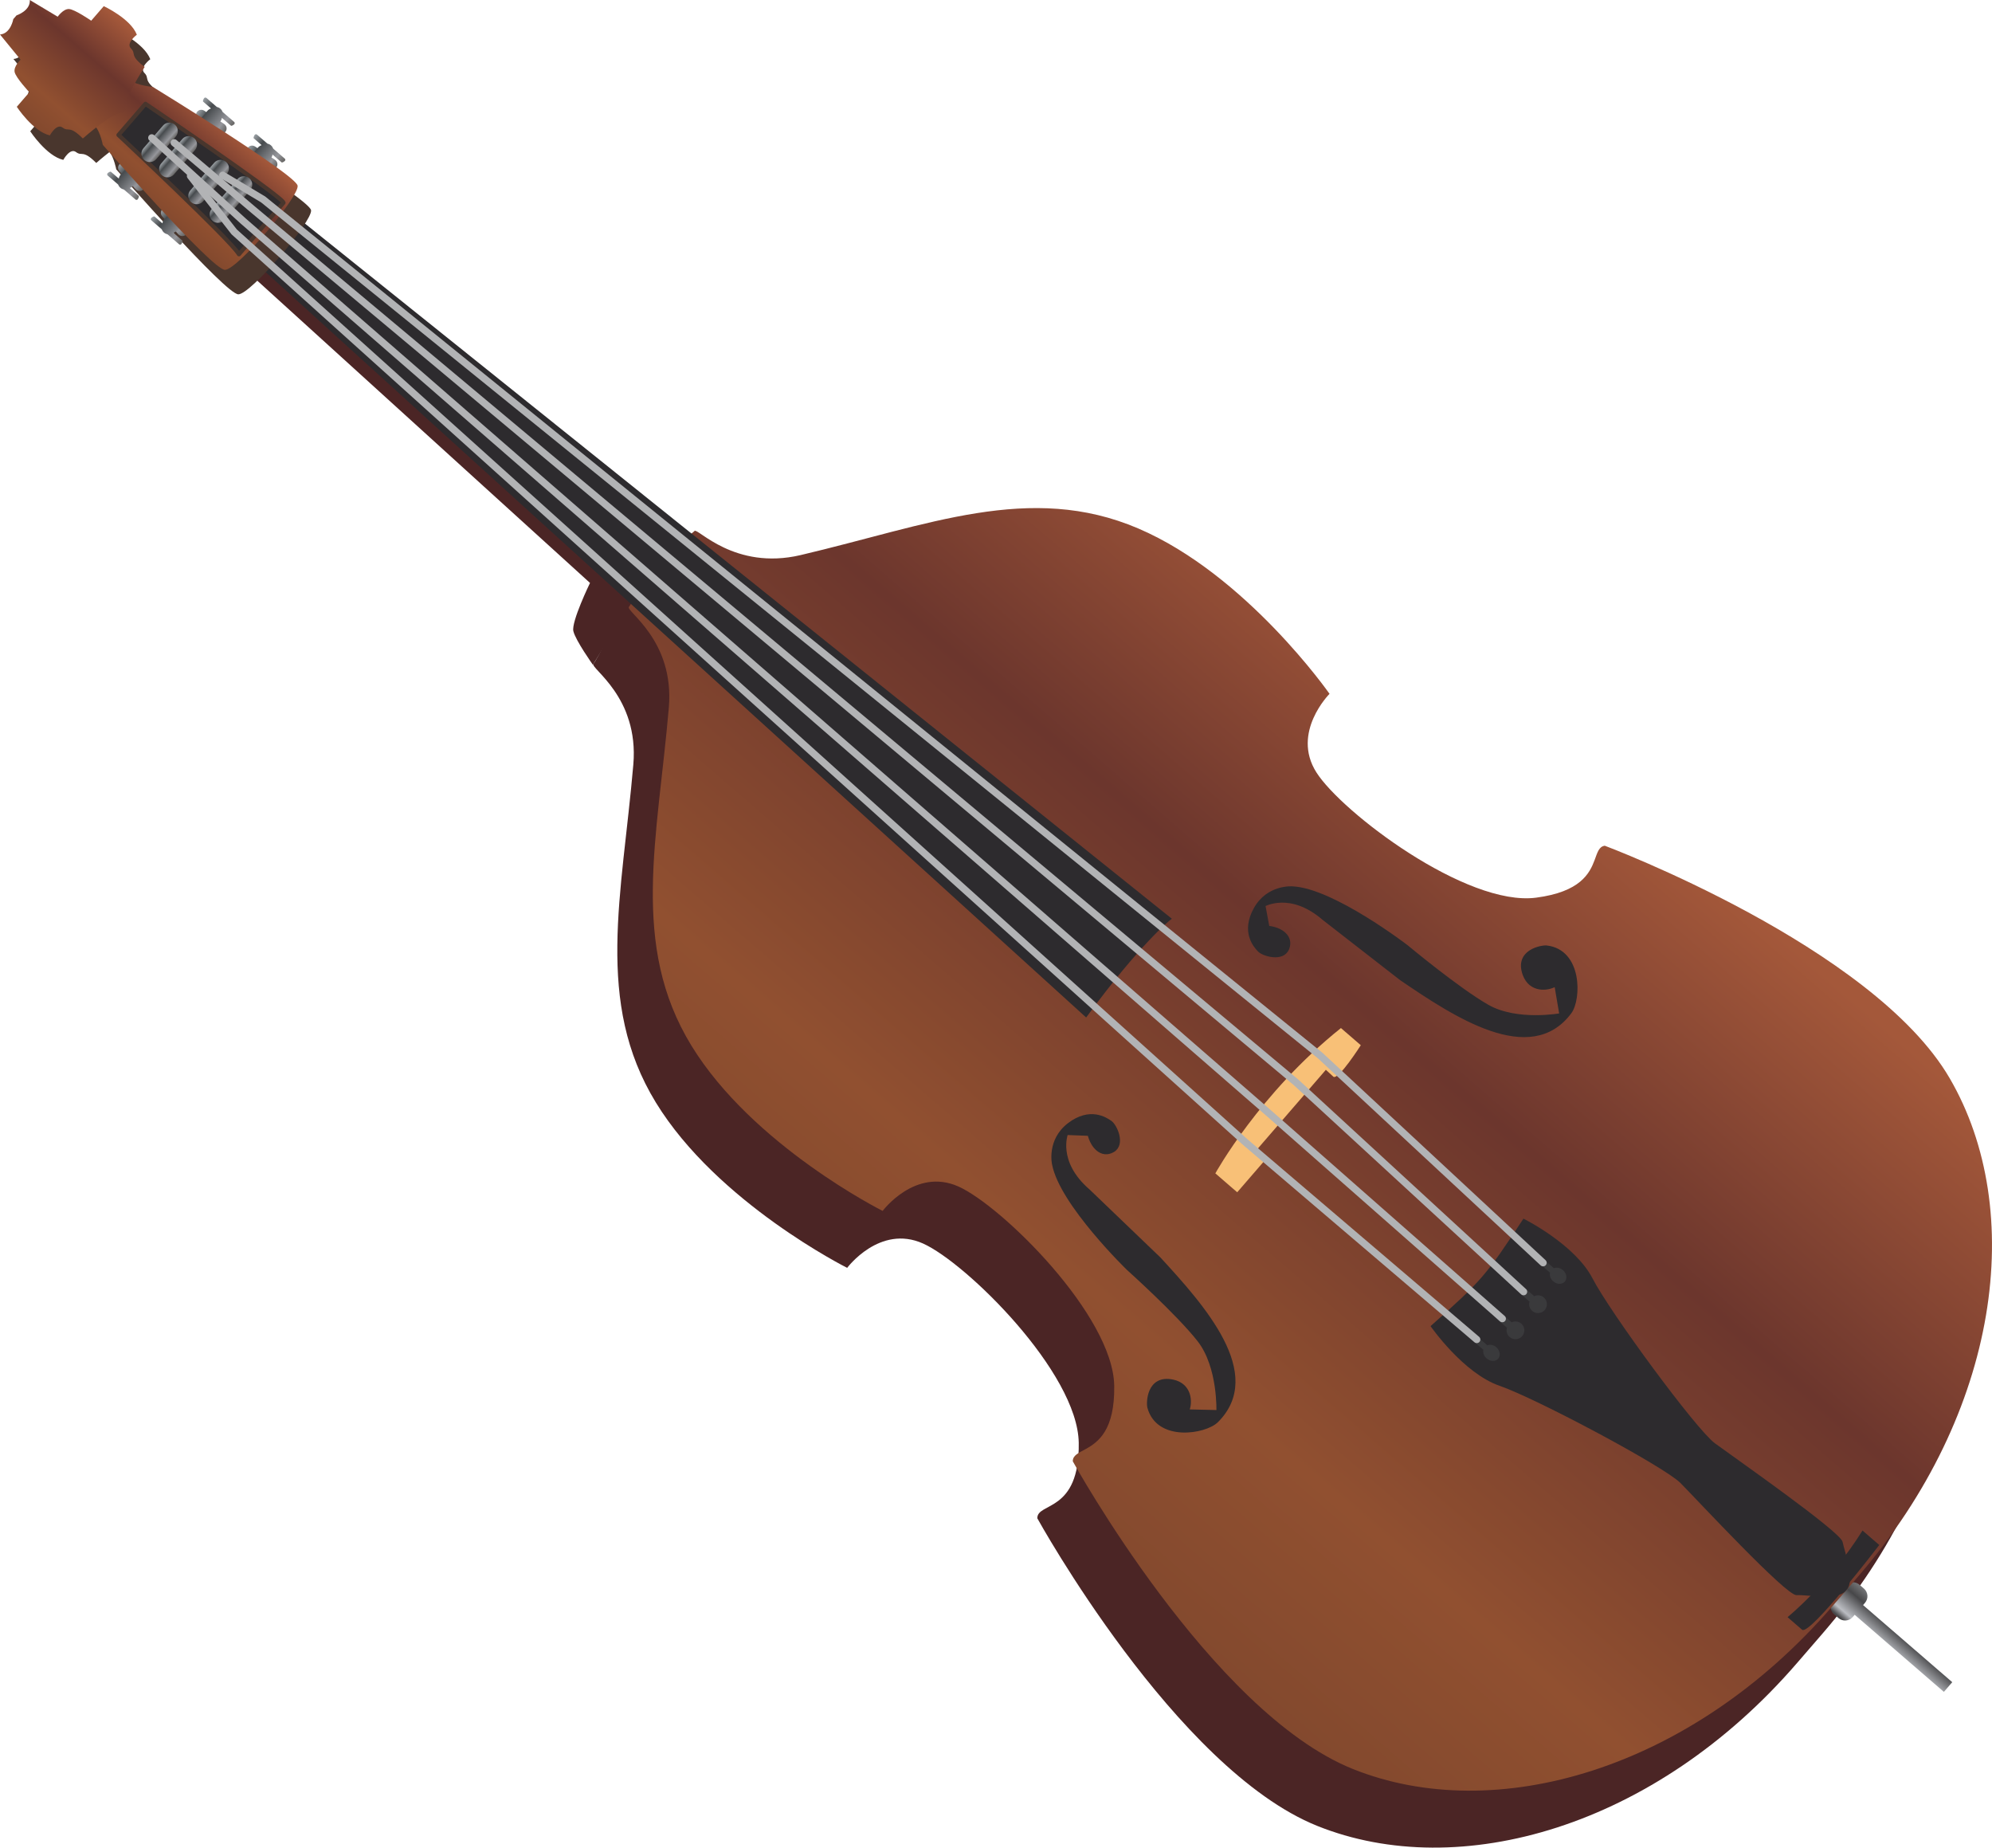 <?xml version="1.0" encoding="UTF-8" standalone="no"?>
<svg
   xmlns:dc="http://purl.org/dc/elements/1.1/"
   xmlns:cc="http://creativecommons.org/ns#"
   xmlns:rdf="http://www.w3.org/1999/02/22-rdf-syntax-ns#"
   xmlns:svg="http://www.w3.org/2000/svg"
   xmlns="http://www.w3.org/2000/svg"
   xmlns:sodipodi="http://sodipodi.sourceforge.net/DTD/sodipodi-0.dtd"
   xmlns:inkscape="http://www.inkscape.org/namespaces/inkscape"
   version="1.1"
   x="0"
   y="0"
   width="85.764mm"
   height="79.538mm"
   viewBox="0 0 324.147 300.615"
   id="svg265"
   sodipodi:docname="bass.svg"
   inkscape:version="1.0.2-2 (e86c870879, 2021-01-15)">
  <sodipodi:namedview
     pagecolor="#ffffff"
     bordercolor="#666666"
     borderopacity="1"
     objecttolerance="10"
     gridtolerance="10"
     guidetolerance="10"
     inkscape:pageopacity="0"
     inkscape:pageshadow="2"
     inkscape:window-width="1920"
     inkscape:window-height="1017"
     id="namedview267"
     showgrid="false"
     units="mm"
     inkscape:zoom="0.98515326"
     inkscape:cx="-13.782298"
     inkscape:cy="219.55993"
     inkscape:window-x="-8"
     inkscape:window-y="-8"
     inkscape:window-maximized="1"
     inkscape:current-layer="svg265"
     inkscape:document-rotation="0" />
  <defs
     id="defs178">
    <linearGradient
       id="Gradient_1"
       gradientUnits="userSpaceOnUse"
       x1="84.688"
       y1="406.058"
       x2="91.027"
       y2="406.192">
      <stop
         offset="0"
         stop-color="#474749"
         id="stop2" />
      <stop
         offset="0.034"
         stop-color="#474749"
         id="stop4" />
      <stop
         offset="0.219"
         stop-color="#BBBDC2"
         id="stop6" />
      <stop
         offset="0.719"
         stop-color="#474749"
         id="stop8" />
      <stop
         offset="1"
         stop-color="#747577"
         id="stop10" />
    </linearGradient>
    <linearGradient
       id="Gradient_2"
       gradientUnits="userSpaceOnUse"
       x1="15.122"
       y1="265.253"
       x2="168.153"
       y2="268.478">
      <stop
         offset="0"
         stop-color="#83492E"
         id="stop13" />
      <stop
         offset="0.221"
         stop-color="#915030"
         id="stop15" />
      <stop
         offset="0.635"
         stop-color="#6C362D"
         id="stop17" />
      <stop
         offset="0.982"
         stop-color="#A4583A"
         id="stop19" />
      <stop
         offset="1"
         stop-color="#A4583A"
         id="stop21" />
    </linearGradient>
    <linearGradient
       id="Gradient_3"
       gradientUnits="userSpaceOnUse"
       x1="87.919"
       y1="36.234"
       x2="88.739"
       y2="30.647">
      <stop
         offset="0"
         stop-color="#6C6B6A"
         id="stop24" />
      <stop
         offset="0.034"
         stop-color="#6C6B6A"
         id="stop26" />
      <stop
         offset="0.219"
         stop-color="#96979C"
         id="stop28" />
      <stop
         offset="0.719"
         stop-color="#474B4E"
         id="stop30" />
      <stop
         offset="1"
         stop-color="#9BA1A5"
         id="stop32" />
    </linearGradient>
    <linearGradient
       id="Gradient_4"
       gradientUnits="userSpaceOnUse"
       x1="86.708"
       y1="46.275"
       x2="87.529"
       y2="40.686">
      <stop
         offset="0"
         stop-color="#6C6B6A"
         id="stop35" />
      <stop
         offset="0.034"
         stop-color="#6C6B6A"
         id="stop37" />
      <stop
         offset="0.219"
         stop-color="#96979C"
         id="stop39" />
      <stop
         offset="0.719"
         stop-color="#474B4E"
         id="stop41" />
      <stop
         offset="1"
         stop-color="#9BA1A5"
         id="stop43" />
    </linearGradient>
    <linearGradient
       id="Gradient_5"
       gradientUnits="userSpaceOnUse"
       x1="103.784"
       y1="40.551"
       x2="103.2"
       y2="34.934">
      <stop
         offset="0"
         stop-color="#6C6B6A"
         id="stop46" />
      <stop
         offset="0.034"
         stop-color="#6C6B6A"
         id="stop48" />
      <stop
         offset="0.219"
         stop-color="#96979C"
         id="stop50" />
      <stop
         offset="0.719"
         stop-color="#474B4E"
         id="stop52" />
      <stop
         offset="1"
         stop-color="#9BA1A5"
         id="stop54" />
    </linearGradient>
    <linearGradient
       id="Gradient_6"
       gradientUnits="userSpaceOnUse"
       x1="104.571"
       y1="50.633"
       x2="103.987"
       y2="45.015">
      <stop
         offset="0"
         stop-color="#6C6B6A"
         id="stop57" />
      <stop
         offset="0.034"
         stop-color="#6C6B6A"
         id="stop59" />
      <stop
         offset="0.219"
         stop-color="#96979C"
         id="stop61" />
      <stop
         offset="0.719"
         stop-color="#474B4E"
         id="stop63" />
      <stop
         offset="1"
         stop-color="#9BA1A5"
         id="stop65" />
    </linearGradient>
    <linearGradient
       id="Gradient_7"
       gradientUnits="userSpaceOnUse"
       x1="89.665"
       y1="36.642"
       x2="89.801"
       y2="30.156">
      <stop
         offset="0"
         stop-color="#6C6B6A"
         id="stop68" />
      <stop
         offset="0.034"
         stop-color="#6C6B6A"
         id="stop70" />
      <stop
         offset="0.219"
         stop-color="#96979C"
         id="stop72" />
      <stop
         offset="0.719"
         stop-color="#474B4E"
         id="stop74" />
      <stop
         offset="1"
         stop-color="#9BA1A5"
         id="stop76" />
    </linearGradient>
    <linearGradient
       id="Gradient_8"
       gradientUnits="userSpaceOnUse"
       x1="88.581"
       y1="46.756"
       x2="88.717"
       y2="40.271">
      <stop
         offset="0"
         stop-color="#6C6B6A"
         id="stop79" />
      <stop
         offset="0.034"
         stop-color="#6C6B6A"
         id="stop81" />
      <stop
         offset="0.219"
         stop-color="#96979C"
         id="stop83" />
      <stop
         offset="0.719"
         stop-color="#474B4E"
         id="stop85" />
      <stop
         offset="1"
         stop-color="#9BA1A5"
         id="stop87" />
    </linearGradient>
    <linearGradient
       id="Gradient_9"
       gradientUnits="userSpaceOnUse"
       x1="102.062"
       y1="40.799"
       x2="102.198"
       y2="34.313">
      <stop
         offset="0"
         stop-color="#6C6B6A"
         id="stop90" />
      <stop
         offset="0.034"
         stop-color="#6C6B6A"
         id="stop92" />
      <stop
         offset="0.219"
         stop-color="#96979C"
         id="stop94" />
      <stop
         offset="0.719"
         stop-color="#474B4E"
         id="stop96" />
      <stop
         offset="1"
         stop-color="#9BA1A5"
         id="stop98" />
    </linearGradient>
    <linearGradient
       id="Gradient_10"
       gradientUnits="userSpaceOnUse"
       x1="102.717"
       y1="50.949"
       x2="102.854"
       y2="44.463">
      <stop
         offset="0"
         stop-color="#6C6B6A"
         id="stop101" />
      <stop
         offset="0.034"
         stop-color="#6C6B6A"
         id="stop103" />
      <stop
         offset="0.219"
         stop-color="#96979C"
         id="stop105" />
      <stop
         offset="0.719"
         stop-color="#474B4E"
         id="stop107" />
      <stop
         offset="1"
         stop-color="#9BA1A5"
         id="stop109" />
    </linearGradient>
    <linearGradient
       id="Gradient_11"
       gradientUnits="userSpaceOnUse"
       x1="86.384"
       y1="39.316"
       x2="104.973"
       y2="39.707">
      <stop
         offset="0"
         stop-color="#83492E"
         id="stop112" />
      <stop
         offset="0.221"
         stop-color="#915030"
         id="stop114" />
      <stop
         offset="0.635"
         stop-color="#6C362D"
         id="stop116" />
      <stop
         offset="0.982"
         stop-color="#A4583A"
         id="stop118" />
      <stop
         offset="1"
         stop-color="#A4583A"
         id="stop120" />
    </linearGradient>
    <linearGradient
       id="Gradient_12"
       gradientUnits="userSpaceOnUse"
       x1="95.768"
       y1="49.639"
       x2="95.825"
       y2="46.908">
      <stop
         offset="0"
         stop-color="#6C6B6A"
         id="stop123" />
      <stop
         offset="0.034"
         stop-color="#6C6B6A"
         id="stop125" />
      <stop
         offset="0.219"
         stop-color="#96979C"
         id="stop127" />
      <stop
         offset="0.719"
         stop-color="#474B4E"
         id="stop129" />
      <stop
         offset="1"
         stop-color="#9BA1A5"
         id="stop131" />
    </linearGradient>
    <linearGradient
       id="Gradient_13"
       gradientUnits="userSpaceOnUse"
       x1="95.638"
       y1="45.026"
       x2="95.695"
       y2="42.295">
      <stop
         offset="0"
         stop-color="#6C6B6A"
         id="stop134" />
      <stop
         offset="0.034"
         stop-color="#6C6B6A"
         id="stop136" />
      <stop
         offset="0.219"
         stop-color="#96979C"
         id="stop138" />
      <stop
         offset="0.719"
         stop-color="#474B4E"
         id="stop140" />
      <stop
         offset="1"
         stop-color="#9BA1A5"
         id="stop142" />
    </linearGradient>
    <linearGradient
       id="Gradient_14"
       gradientUnits="userSpaceOnUse"
       x1="95.641"
       y1="38.573"
       x2="95.699"
       y2="35.843">
      <stop
         offset="0"
         stop-color="#6C6B6A"
         id="stop145" />
      <stop
         offset="0.034"
         stop-color="#6C6B6A"
         id="stop147" />
      <stop
         offset="0.219"
         stop-color="#96979C"
         id="stop149" />
      <stop
         offset="0.719"
         stop-color="#474B4E"
         id="stop151" />
      <stop
         offset="1"
         stop-color="#9BA1A5"
         id="stop153" />
    </linearGradient>
    <linearGradient
       id="Gradient_15"
       gradientUnits="userSpaceOnUse"
       x1="95.527"
       y1="34.765"
       x2="95.585"
       y2="32.034">
      <stop
         offset="0"
         stop-color="#6C6B6A"
         id="stop156" />
      <stop
         offset="0.034"
         stop-color="#6C6B6A"
         id="stop158" />
      <stop
         offset="0.219"
         stop-color="#96979C"
         id="stop160" />
      <stop
         offset="0.719"
         stop-color="#474B4E"
         id="stop162" />
      <stop
         offset="1"
         stop-color="#9BA1A5"
         id="stop164" />
    </linearGradient>
    <linearGradient
       id="Gradient_16"
       gradientUnits="userSpaceOnUse"
       x1="84.557"
       y1="13.782"
       x2="107.374"
       y2="14.263">
      <stop
         offset="0"
         stop-color="#83492E"
         id="stop167" />
      <stop
         offset="0.221"
         stop-color="#915030"
         id="stop169" />
      <stop
         offset="0.635"
         stop-color="#6C362D"
         id="stop171" />
      <stop
         offset="0.982"
         stop-color="#A4583A"
         id="stop173" />
      <stop
         offset="1"
         stop-color="#A4583A"
         id="stop175" />
    </linearGradient>
  </defs>
  <g
     id="Calque_1"
     transform="rotate(-50.37,49.879,102.265)">
    <g
       id="g184">
      <path
         d="m 90.577,30.563 -1.961,23.843 -3.6,78.657 c -0.004,0.001 -6.832,1.666 -7.773,2.921 -0.942,1.256 -2.186,5.937 -2.186,5.937 l 9.618,-1.37 -4.7,102.69 c 14.581,-0.857 20.67,0.437 20.67,0.437 L 97.647,54.304 96.399,30.686 Z"
         fill="#4b2525"
         id="path180" />
      <path
         d="m 81.302,396.559 c 35.323,0.744 63.375,-16.875 71.948,-40.23 8.572,-23.355 -6.659,-67.354 -6.659,-67.354 -1.954,-1.799 -5.251,4.572 -13.634,-3.214 -8.384,-7.788 -9.486,-33.222 -7.107,-40.548 2.379,-7.328 11.205,-6.499 11.205,-6.499 0,0 6.305,-22.779 0.868,-41.144 -5.438,-18.367 -21.379,-26.664 -38.388,-39.549 -8.804,-6.672 -7.24,-15.779 -7.976,-15.795 -0.736,-0.015 -7.957,-2.065 -7.957,-2.065 l -0.083,0.036 c 0,0 -7.363,1.705 -8.283,1.685 -0.921,-0.021 0.608,9.153 -8.47,15.447 -17.537,12.157 -33.814,19.776 -40.021,37.897 -6.206,18.12 -0.866,41.144 -0.866,41.144 0,0 8.851,-0.456 10.92,6.966 2.068,7.42 -0.105,32.784 -8.81,40.212 -8.704,7.429 -11.729,0.924 -13.756,2.638 0,0 -17.073,43.315 -9.493,67.013 7.581,23.694 34.866,42.479 70.188,43.225 z"
         fill="#4b2525"
         id="path182" />
    </g>
    <path
       d="m 84.901,395.991 -0.019,0.953 c -0.02,0.912 0.703,1.667 1.613,1.685 v 0 l 0.478,0.01 -0.404,19.182 2.084,0.043 0.405,-19.179 0.476,0.009 c 0.913,0.02 1.666,-0.705 1.685,-1.616 v 0 l 0.02,-0.954 c 0.019,-0.911 -0.704,-1.665 -1.615,-1.685 v 0 l -3.038,-0.063 c -0.013,0 -0.025,-10e-4 -0.038,-10e-4 v 0 c -0.894,0 -1.629,0.716 -1.647,1.616 z"
       fill="url(#Gradient_1)"
       id="path186"
       style="fill:url(#Gradient_1)" />
    <path
       d="m 94.34,138.734 c 0,0 -7.363,1.707 -8.284,1.688 v 0 c -0.921,-0.021 0.609,9.152 -8.47,15.447 v 0 C 60.05,168.026 43.773,175.644 37.567,193.765 v 0 c -6.208,18.12 -0.869,41.144 -0.869,41.144 v 0 c 0,0 8.852,-0.455 10.922,6.965 v 0 c 2.067,7.421 -0.106,32.785 -8.811,40.212 v 0 c -5.476,4.672 -8.703,3.833 -10.849,2.994 v 0 c -1.265,-0.496 -2.155,-0.991 -2.907,-0.356 v 0 c 0,0 -17.072,43.317 -9.492,67.013 v 0 c 7.58,23.696 34.865,42.48 70.187,43.227 v 0 l 6.376,0.134 c 35.321,0.745 63.373,-16.875 71.945,-40.23 v 0 c 8.573,-23.355 -6.659,-67.354 -6.659,-67.354 v 0 c -0.715,-0.657 -1.608,-0.221 -2.866,0.215 v 0 c -2.179,0.755 -5.45,1.511 -10.767,-3.429 v 0 c -8.383,-7.787 -9.485,-33.221 -7.107,-40.549 v 0 c 2.379,-7.326 11.205,-6.499 11.205,-6.499 v 0 c 0,0 6.306,-22.777 0.868,-41.143 v 0 c -5.438,-18.368 -21.378,-26.666 -38.387,-39.55 v 0 c -8.805,-6.672 -7.239,-15.779 -7.977,-15.794 v 0 c -0.736,-0.016 -7.957,-2.064 -7.957,-2.064 v 0 z"
       fill="url(#Gradient_2)"
       id="path188"
       style="fill:url(#Gradient_2)" />
    <g
       id="g218">
      <path
         d="M 82.36,240.03 91,51.194 l 1.96,-23.843 5.822,0.123 1.249,23.618 2.998,189.374 c 0,0 -6.089,-1.294 -20.669,-0.436"
         fill="#2d2b2e"
         id="path190" />
      <path
         d="M 82.36,240.03 91,51.194 l 1.96,-23.843 5.822,0.123 1.249,23.618 2.998,189.374 c 0,0 -6.089,-1.294 -20.669,-0.436 z"
         fill-opacity="0"
         stroke="#2d2b2e"
         stroke-width="0.582"
         id="path192" />
      <path
         d="m 89.008,395.032 c -2.037,-0.043 -4.459,-4.467 -5.614,-5.726 -1.152,-1.257 1.638,-22.391 2.01,-26.169 0.37,-3.779 -4.385,-26.888 -6.591,-32.758 -2.207,-5.873 0.312,-14.848 0.312,-14.848 11.031,1.688 12.017,1.711 23.11,0.487 0,0 2.138,9.075 -0.313,14.846 -2.453,5.773 -8.178,28.662 -7.966,32.453 0.211,3.789 1.962,24.893 0.904,26.231 -1.079,1.363 -3.487,5.533 -5.526,5.49 z"
         fill="#2d2b2e"
         id="path194" />
      <path
         d="m 98.345,390.878 -0.074,3.602 c 0,0 -18.402,0.715 -18.63,-0.854 l 0.066,-3.15 c 0,0 8.828,1.744 18.638,0.402"
         fill="#2d2b2e"
         id="path196" />
      <path
         d="m 88.005,325.288 c 0.005,-0.028 0.017,-0.057 0.019,-0.088 l 0.039,-1.891 c 0.007,-0.322 -0.249,-0.588 -0.572,-0.595 -0.322,-0.007 -0.59,0.248 -0.594,0.572 l -0.043,1.89 c 0,0.031 0.014,0.059 0.017,0.089 -0.522,0.209 -0.896,0.714 -0.907,1.312 -0.018,0.799 0.616,1.46 1.416,1.477 0.798,0.016 1.46,-0.618 1.476,-1.416 0.013,-0.597 -0.34,-1.119 -0.851,-1.35"
         fill="#3a3a3c"
         id="path198" />
      <path
         d="m 93.622,325.407 c 0.006,-0.029 0.02,-0.057 0.019,-0.088 l 0.042,-1.891 c 0.006,-0.322 -0.25,-0.589 -0.573,-0.597 -0.322,-0.006 -0.59,0.25 -0.596,0.572 l -0.04,1.893 c 10e-4,0.03 0.013,0.057 0.015,0.086 -0.52,0.212 -0.894,0.716 -0.907,1.313 -0.017,0.8 0.616,1.46 1.415,1.476 0.8,0.017 1.461,-0.615 1.477,-1.415 0.013,-0.597 -0.338,-1.119 -0.852,-1.349"
         fill="#3a3a3c"
         id="path200" />
      <path
         d="m 99.176,324.967 c 0.004,-0.031 0.016,-0.058 0.017,-0.088 l 0.04,-1.891 c 0.007,-0.321 -0.205,-0.588 -0.475,-0.595 -0.268,-0.006 -0.491,0.253 -0.498,0.574 l -0.041,1.894 c 0,0.028 0.012,0.057 0.014,0.087 -0.436,0.211 -0.748,0.716 -0.762,1.315 -0.016,0.798 0.51,1.458 1.175,1.471 0.666,0.015 1.219,-0.621 1.237,-1.42 0.012,-0.599 -0.28,-1.117 -0.707,-1.347"
         fill="#3a3a3c"
         id="path202" />
      <path
         d="m 81.657,324.598 c -0.004,-0.03 -0.014,-0.057 -0.013,-0.088 l 0.039,-1.891 c 0.006,-0.324 0.231,-0.581 0.499,-0.574 0.269,0.005 0.481,0.271 0.474,0.594 l -0.04,1.892 c 0,0.03 -0.012,0.057 -0.018,0.087 0.428,0.228 0.719,0.749 0.706,1.345 -0.015,0.799 -0.569,1.436 -1.235,1.421 -0.666,-0.013 -1.191,-0.673 -1.174,-1.472 0.013,-0.597 0.326,-1.103 0.762,-1.314"
         fill="#3a3a3c"
         id="path204" />
      <path
         d="m 59.401,274.544 c -1.436,10.502 -3.627,25.037 -14.342,24.018 -2.615,-0.25 -8.546,-5.361 -5.295,-9.904 0.384,-0.536 3.78,-3.332 5.694,0.311 1.324,2.522 -0.678,4.441 -2.241,4.893 l 3.121,3.951 c 0,0 5.821,-4.442 7.004,-9.853 1.181,-5.412 1.604,-16.277 1.604,-16.277 0,0 1.191,-15.119 5.377,-20.176 0,0 2.396,-3.153 6.55,-2.193 4.155,0.962 4.479,3.978 4.555,4.951 0.077,0.972 -1.344,3.951 -3.271,3.232 -1.926,-0.721 -1.684,-2.949 -0.387,-4.67 l -2.266,-2.959 c 0,0 -4.785,1.513 -4.938,8.732 z"
         fill="#2d2b2e"
         id="path206" />
      <path
         d="m 59.401,274.544 c -1.436,10.502 -3.627,25.037 -14.342,24.018 -2.615,-0.25 -8.546,-5.361 -5.295,-9.904 0.384,-0.536 3.78,-3.332 5.694,0.311 1.324,2.522 -0.678,4.441 -2.241,4.893 l 3.121,3.951 c 0,0 5.821,-4.442 7.004,-9.853 1.181,-5.412 1.604,-16.277 1.604,-16.277 0,0 1.191,-15.119 5.377,-20.176 0,0 2.396,-3.153 6.55,-2.193 4.155,0.962 4.479,3.978 4.555,4.951 0.077,0.972 -1.344,3.951 -3.271,3.232 -1.926,-0.721 -1.684,-2.949 -0.387,-4.67 l -2.266,-2.959 c 0,0 -4.785,1.513 -4.938,8.732 z"
         fill-opacity="0"
         stroke="#2d2b2e"
         stroke-width="0.582"
         id="path208" />
      <path
         d="m 119.614,275.813 c 0.992,10.553 2.568,25.169 13.315,24.599 2.626,-0.138 8.767,-4.994 5.708,-9.671 -0.359,-0.55 -3.633,-3.489 -5.701,0.07 -1.429,2.467 0.491,4.467 2.033,4.984 l -3.285,3.815 c 0,0 -5.628,-4.682 -6.582,-10.139 -0.952,-5.457 -0.916,-16.329 -0.916,-16.329 0,0 -0.554,-15.157 -4.521,-20.386 0,0 -2.262,-3.251 -6.452,-2.464 -4.193,0.785 -4.644,3.785 -4.761,4.753 -0.117,0.968 1.178,4.004 3.131,3.367 1.956,-0.638 1.81,-2.874 0.585,-4.648 l 2.389,-2.862 c 0,0 4.717,1.712 4.565,8.932 z"
         fill="#2d2b2e"
         id="path210" />
      <path
         d="m 119.614,275.813 c 0.992,10.553 2.568,25.169 13.315,24.599 2.626,-0.138 8.767,-4.994 5.708,-9.671 -0.359,-0.55 -3.633,-3.489 -5.701,0.07 -1.429,2.467 0.491,4.467 2.033,4.984 l -3.285,3.815 c 0,0 -5.628,-4.682 -6.582,-10.139 -0.952,-5.457 -0.916,-16.329 -0.916,-16.329 0,0 -0.554,-15.157 -4.521,-20.386 0,0 -2.262,-3.251 -6.452,-2.464 -4.193,0.785 -4.644,3.785 -4.761,4.753 -0.117,0.968 1.178,4.004 3.131,3.367 1.956,-0.638 1.81,-2.874 0.585,-4.648 l 2.389,-2.862 c 0,0 4.717,1.712 4.565,8.932 z"
         fill-opacity="0"
         stroke="#2d2b2e"
         stroke-width="0.582"
         id="path212" />
      <path
         d="m 83.249,275.45 -0.043,2.115 -7.375,-0.156 0.1,-4.701 c 0,0 14.621,-2.798 31.246,0.66 l -0.091,4.268 c 0,0 -6.62,0.832 -6.792,-0.143 l 0.084,-1.682 z"
         fill="#f8c077"
         id="path214" />
      <path
         d="m 101.186,12.436 c -0.563,-0.757 -2.137,-0.625 -2.137,-0.625 L 98.248,6.584 C 96.983,7.796 94.942,6.514 94.942,6.514 L 94.139,6.496 c 0,0 -2.094,1.196 -3.308,-0.069 l -1.018,5.191 c 0,0 -1.568,-0.199 -2.164,0.534 -0.595,0.732 -1.009,3.949 -1.009,3.949 l -3.126,-0.066 c 0,0 -1.421,4.603 -0.152,7.112 0,0 2.246,-0.45 2.301,0.793 0.057,1.242 1.033,0.518 0.733,3.656 0,0 1.286,0.204 2.77,0.533 -0.312,1.22 -1.498,2.64 -1.498,2.64 0,0 -4.318,26.708 -2.984,28.271 1.33,1.565 16.86,1.723 18.084,0.383 1.223,-1.341 -2.645,-28.391 -2.645,-28.391 0,0 -1.02,-1.528 -1.34,-2.657 1.588,-0.291 3.003,-0.455 3.003,-0.455 -0.166,-3.148 0.779,-2.384 0.886,-3.622 0.112,-1.24 2.332,-0.696 2.332,-0.696 1.376,-2.452 0.151,-7.112 0.151,-7.112 l -3.126,-0.066 c 0,0 -0.28,-3.23 -0.843,-3.988"
         fill="#49362d"
         id="path216" />
    </g>
    <path
       d="m 87.753,31.382 -0.569,3.867 c -0.069,0.475 0.261,0.915 0.737,0.984 v 0 c 0.474,0.071 0.914,-0.256 0.984,-0.731 v 0 l 0.568,-3.868 c 0.071,-0.476 -0.259,-0.917 -0.733,-0.987 v 0 c -0.042,-0.006 -0.084,-0.009 -0.125,-0.009 v 0 c -0.426,0 -0.798,0.311 -0.862,0.744 z"
       fill="url(#Gradient_3)"
       id="path220"
       style="fill:url(#Gradient_3)" />
    <path
       d="m 86.543,41.42 -0.568,3.867 c -0.07,0.476 0.259,0.917 0.733,0.987 v 0 c 0.474,0.069 0.916,-0.259 0.986,-0.735 v 0 l 0.568,-3.866 c 0.069,-0.475 -0.258,-0.916 -0.734,-0.986 v 0 c -0.042,-0.007 -0.084,-0.01 -0.126,-0.01 v 0 c -0.425,0 -0.796,0.311 -0.859,0.743 z"
       fill="url(#Gradient_4)"
       id="path222"
       style="fill:url(#Gradient_4)" />
    <path
       d="m 103.2,34.933 c -0.479,0.05 -0.823,0.476 -0.774,0.953 v 0 l 0.403,3.889 c 0.051,0.478 0.477,0.825 0.953,0.776 v 0 c 0.479,-0.052 0.826,-0.477 0.775,-0.954 v 0 l -0.402,-3.89 c -0.048,-0.447 -0.426,-0.779 -0.864,-0.779 v 0 c -0.03,0 -0.06,0.002 -0.091,0.005 z"
       fill="url(#Gradient_5)"
       id="path224"
       style="fill:url(#Gradient_5)" />
    <path
       d="m 103.987,45.015 c -0.477,0.049 -0.826,0.478 -0.775,0.955 v 0 l 0.405,3.887 c 0.048,0.478 0.475,0.824 0.954,0.775 v 0 c 0.478,-0.05 0.824,-0.477 0.774,-0.954 v 0 L 104.94,45.79 c -0.046,-0.447 -0.422,-0.78 -0.861,-0.78 v 0 c -0.031,0 -0.061,0.001 -0.092,0.005 z"
       fill="url(#Gradient_6)"
       id="path226"
       style="fill:url(#Gradient_6)" />
    <path
       d="m 86.011,30.333 -0.046,2.229 c -0.105,0.19 -0.172,0.402 -0.177,0.631 v 0 c -0.006,0.232 0.055,0.445 0.149,0.639 v 0 l -0.052,2.473 c -0.002,0.143 0.111,0.26 0.252,0.262 v 0 c 0.141,0.004 0.547,-0.103 0.551,-0.244 v 0 l 0.041,-1.937 c 0.201,0.124 0.431,0.202 0.686,0.208 v 0 l 4.875,0.102 c 0.754,0.017 1.376,-0.581 1.392,-1.336 v 0 C 93.698,32.607 93.1,31.983 92.346,31.967 v 0 l -4.875,-0.103 c -0.253,-0.005 -0.488,0.063 -0.691,0.178 v 0 l 0.035,-1.692 c 0.002,-0.141 -0.401,-0.265 -0.541,-0.269 v 0 c -0.001,0 -0.002,0 -0.003,0 v 0 c -0.14,0 -0.255,0.111 -0.26,0.252 z"
       fill="url(#Gradient_7)"
       id="path228"
       style="fill:url(#Gradient_7)" />
    <path
       d="m 84.928,40.447 -0.047,2.23 c -0.105,0.188 -0.171,0.4 -0.178,0.63 v 0 c -0.002,0.23 0.055,0.446 0.151,0.639 v 0 l -0.052,2.474 c -0.002,0.141 0.111,0.258 0.252,0.261 v 0 c 0.142,0.002 0.549,-0.103 0.552,-0.245 v 0 L 85.648,44.5 c 0.198,0.124 0.431,0.202 0.684,0.207 v 0 l 4.874,0.103 c 0.752,0.016 1.378,-0.582 1.394,-1.335 v 0 c 0.014,-0.754 -0.581,-1.379 -1.336,-1.395 v 0 l -4.876,-0.102 c -0.251,-0.006 -0.487,0.063 -0.692,0.178 v 0 l 0.035,-1.693 c 0.004,-0.142 -0.399,-0.264 -0.541,-0.267 v 0 c -0.002,0 -0.004,0 -0.006,0 v 0 c -0.14,0 -0.254,0.111 -0.256,0.251 z"
       fill="url(#Gradient_8)"
       id="path230"
       style="fill:url(#Gradient_8)" />
    <path
       d="m 105.175,34.633 -0.035,1.692 c -0.201,-0.124 -0.434,-0.202 -0.686,-0.208 v 0 l -4.875,-0.101 c -0.755,-0.017 -1.378,0.583 -1.394,1.336 v 0 c -0.017,0.753 0.584,1.377 1.337,1.393 v 0 l 4.875,0.103 c 0.252,0.005 0.486,-0.064 0.691,-0.178 v 0 l -0.038,1.936 c -0.007,0.141 0.398,0.264 0.54,0.267 v 0 c 0.141,0.004 0.258,-0.11 0.263,-0.251 v 0 l 0.05,-2.473 c 0.105,-0.189 0.173,-0.4 0.176,-0.63 v 0 c 0.006,-0.232 -0.052,-0.446 -0.15,-0.638 v 0 l 0.05,-2.233 c 0.002,-0.141 -0.111,-0.258 -0.252,-0.261 v 0 c -0.001,0 -0.002,0 -0.003,0 v 0 c -0.146,0 -0.547,0.105 -0.549,0.246 z"
       fill="url(#Gradient_9)"
       id="path232"
       style="fill:url(#Gradient_9)" />
    <path
       d="m 105.831,44.783 -0.037,1.693 c -0.2,-0.124 -0.432,-0.202 -0.685,-0.207 v 0 l -4.874,-0.104 c -0.754,-0.015 -1.377,0.582 -1.393,1.336 v 0 c -0.015,0.754 0.583,1.378 1.335,1.394 v 0 l 4.875,0.103 c 0.253,0.005 0.487,-0.062 0.693,-0.178 v 0 l -0.041,1.937 c -0.002,0.142 0.401,0.263 0.542,0.267 v 0 c 0.141,0.004 0.256,-0.108 0.262,-0.251 v 0 l 0.051,-2.474 c 0.104,-0.189 0.172,-0.401 0.176,-0.63 v 0 c 0.006,-0.231 -0.052,-0.446 -0.148,-0.638 v 0 l 0.045,-2.23 c 0.006,-0.143 -0.108,-0.26 -0.248,-0.262 v 0 c -0.003,0 -0.006,-0.001 -0.009,-0.001 v 0 c -0.151,0 -0.542,0.108 -0.544,0.245 z"
       fill="url(#Gradient_10)"
       id="path234"
       style="fill:url(#Gradient_10)" />
    <path
       d="m 89.341,26.544 c 0,0 -4.317,26.708 -2.984,28.273 v 0 c 1.332,1.564 16.86,1.722 18.085,0.381 v 0 c 1.222,-1.34 -2.645,-28.391 -2.645,-28.391 v 0 c 0,0 -2.197,-3.291 -1.16,-3.781 v 0 l -9.85,-0.21 c 0.657,1.21 -1.446,3.728 -1.446,3.728 z"
       fill="url(#Gradient_11)"
       id="path236"
       style="fill:url(#Gradient_11)" />
    <g
       id="g242">
      <path
         d="m 100.844,55.185 c 0.02,-0.044 0.043,-0.086 0.053,-0.136 0.46,-2.224 -1.987,-27.425 -1.987,-27.425 l -6.697,-0.142 c 0,0 -1.519,24.953 -2.447,27.47 z"
         fill="#2d2b2e"
         id="path238" />
      <path
         d="m 100.844,55.185 c 0.02,-0.044 0.043,-0.086 0.053,-0.136 0.46,-2.224 -1.987,-27.425 -1.987,-27.425 l -6.697,-0.142 c 0,0 -1.519,24.953 -2.447,27.47 z"
         fill-opacity="0"
         stroke="#49362d"
         stroke-width="0.683"
         stroke-linecap="round"
         stroke-linejoin="round"
         id="path240" />
    </g>
    <path
       d="m 91.221,48.177 c -0.015,0.754 0.583,1.377 1.335,1.394 v 0 l 6.421,0.135 c 0.754,0.016 1.38,-0.583 1.395,-1.335 v 0 c 0.016,-0.755 -0.582,-1.38 -1.336,-1.395 v 0 l -6.422,-0.134 c -0.011,-10e-4 -0.02,-10e-4 -0.03,-10e-4 v 0 c -0.739,0 -1.348,0.592 -1.363,1.336 z"
       fill="url(#Gradient_12)"
       id="path244"
       style="fill:url(#Gradient_12)" />
    <path
       d="m 91.332,43.569 c -0.017,0.755 0.58,1.378 1.336,1.394 v 0 l 5.937,0.126 c 0.754,0.016 1.378,-0.584 1.396,-1.337 v 0 c 0.014,-0.754 -0.584,-1.378 -1.339,-1.394 v 0 l -5.937,-0.125 c -0.01,0 -0.02,-10e-4 -0.03,-10e-4 v 0 c -0.74,0 -1.349,0.594 -1.363,1.337 z"
       fill="url(#Gradient_13)"
       id="path246"
       style="fill:url(#Gradient_13)" />
    <path
       d="m 91.672,37.123 c -0.015,0.755 0.583,1.378 1.338,1.395 v 0 l 5.261,0.11 c 0.754,0.017 1.378,-0.583 1.396,-1.337 v 0 c 0.013,-0.754 -0.583,-1.378 -1.339,-1.392 v 0 l -5.261,-0.111 c -0.01,0 -0.02,0 -0.03,0 v 0 c -0.739,0 -1.347,0.593 -1.365,1.335 z"
       fill="url(#Gradient_14)"
       id="path248"
       style="fill:url(#Gradient_14)" />
    <path
       d="m 91.755,33.321 c -0.018,0.752 0.581,1.376 1.336,1.392 v 0 l 4.875,0.104 c 0.753,0.015 1.377,-0.583 1.392,-1.338 v 0 c 0.016,-0.752 -0.582,-1.377 -1.335,-1.394 v 0 l -4.876,-0.101 c -0.01,-0.001 -0.02,-0.001 -0.03,-0.001 v 0 c -0.739,0 -1.348,0.593 -1.362,1.338 z"
       fill="url(#Gradient_15)"
       id="path250"
       style="fill:url(#Gradient_15)" />
    <path
       d="m 91.485,7.392 c 0,0 -1.567,-0.198 -2.162,0.536 v 0 c -0.594,0.73 -1.01,3.948 -1.01,3.948 v 0 l -3.124,-0.065 c 0,0 -1.422,4.603 -0.153,7.112 v 0 c 0,0 2.246,-0.451 2.301,0.792 v 0 c 0.057,1.242 1.032,0.518 0.732,3.657 v 0 c 0,0 7.192,1.142 7.248,2.385 v 0 l 0.8,0.017 c 0.11,-1.239 7.341,-2.078 7.341,-2.078 v 0 c -0.164,-3.149 0.781,-2.385 0.888,-3.623 v 0 c 0.111,-1.24 2.334,-0.697 2.334,-0.697 v 0 c 1.373,-2.451 0.149,-7.11 0.149,-7.11 v 0 L 103.702,12.2 c 0,0 -0.28,-3.231 -0.841,-3.99 v 0 c -0.564,-0.756 -2.138,-0.624 -2.138,-0.624 v 0 L 99.922,2.358 c -1.266,1.214 -3.308,-0.07 -3.308,-0.07 v 0 L 95.812,2.271 c 0,0 -2.092,1.196 -3.307,-0.069 v 0 z"
       fill="url(#Gradient_16)"
       id="path252"
       style="fill:url(#Gradient_16)" />
    <g
       id="g262">
      <path
         d="M 82.243,322.714 82.959,273.091 92.075,52.041 94.54,40.756"
         fill-opacity="0"
         stroke="#b2b3b5"
         stroke-width="1.165"
         stroke-linecap="round"
         stroke-linejoin="round"
         id="path254" />
      <path
         d="M 87.51,323.753 89.016,273.478 94.371,52.09 95.307,31.941"
         fill-opacity="0"
         stroke="#b2b3b5"
         stroke-width="1.165"
         stroke-linecap="round"
         stroke-linejoin="round"
         id="path256" />
      <path
         d="m 93.093,323.622 2.62,-50.263 1.111,-221.218 0.192,-16.88"
         fill-opacity="0"
         stroke="#b2b3b5"
         stroke-width="1.165"
         stroke-linecap="round"
         stroke-linejoin="round"
         id="path258" />
      <path
         d="M 98.745,323.061 101.574,273.656 99.147,52.294 97.986,44.722"
         fill-opacity="0"
         stroke="#b2b3b5"
         stroke-width="1.165"
         stroke-linecap="round"
         stroke-linejoin="round"
         id="path260" />
    </g>
  </g>
</svg>
